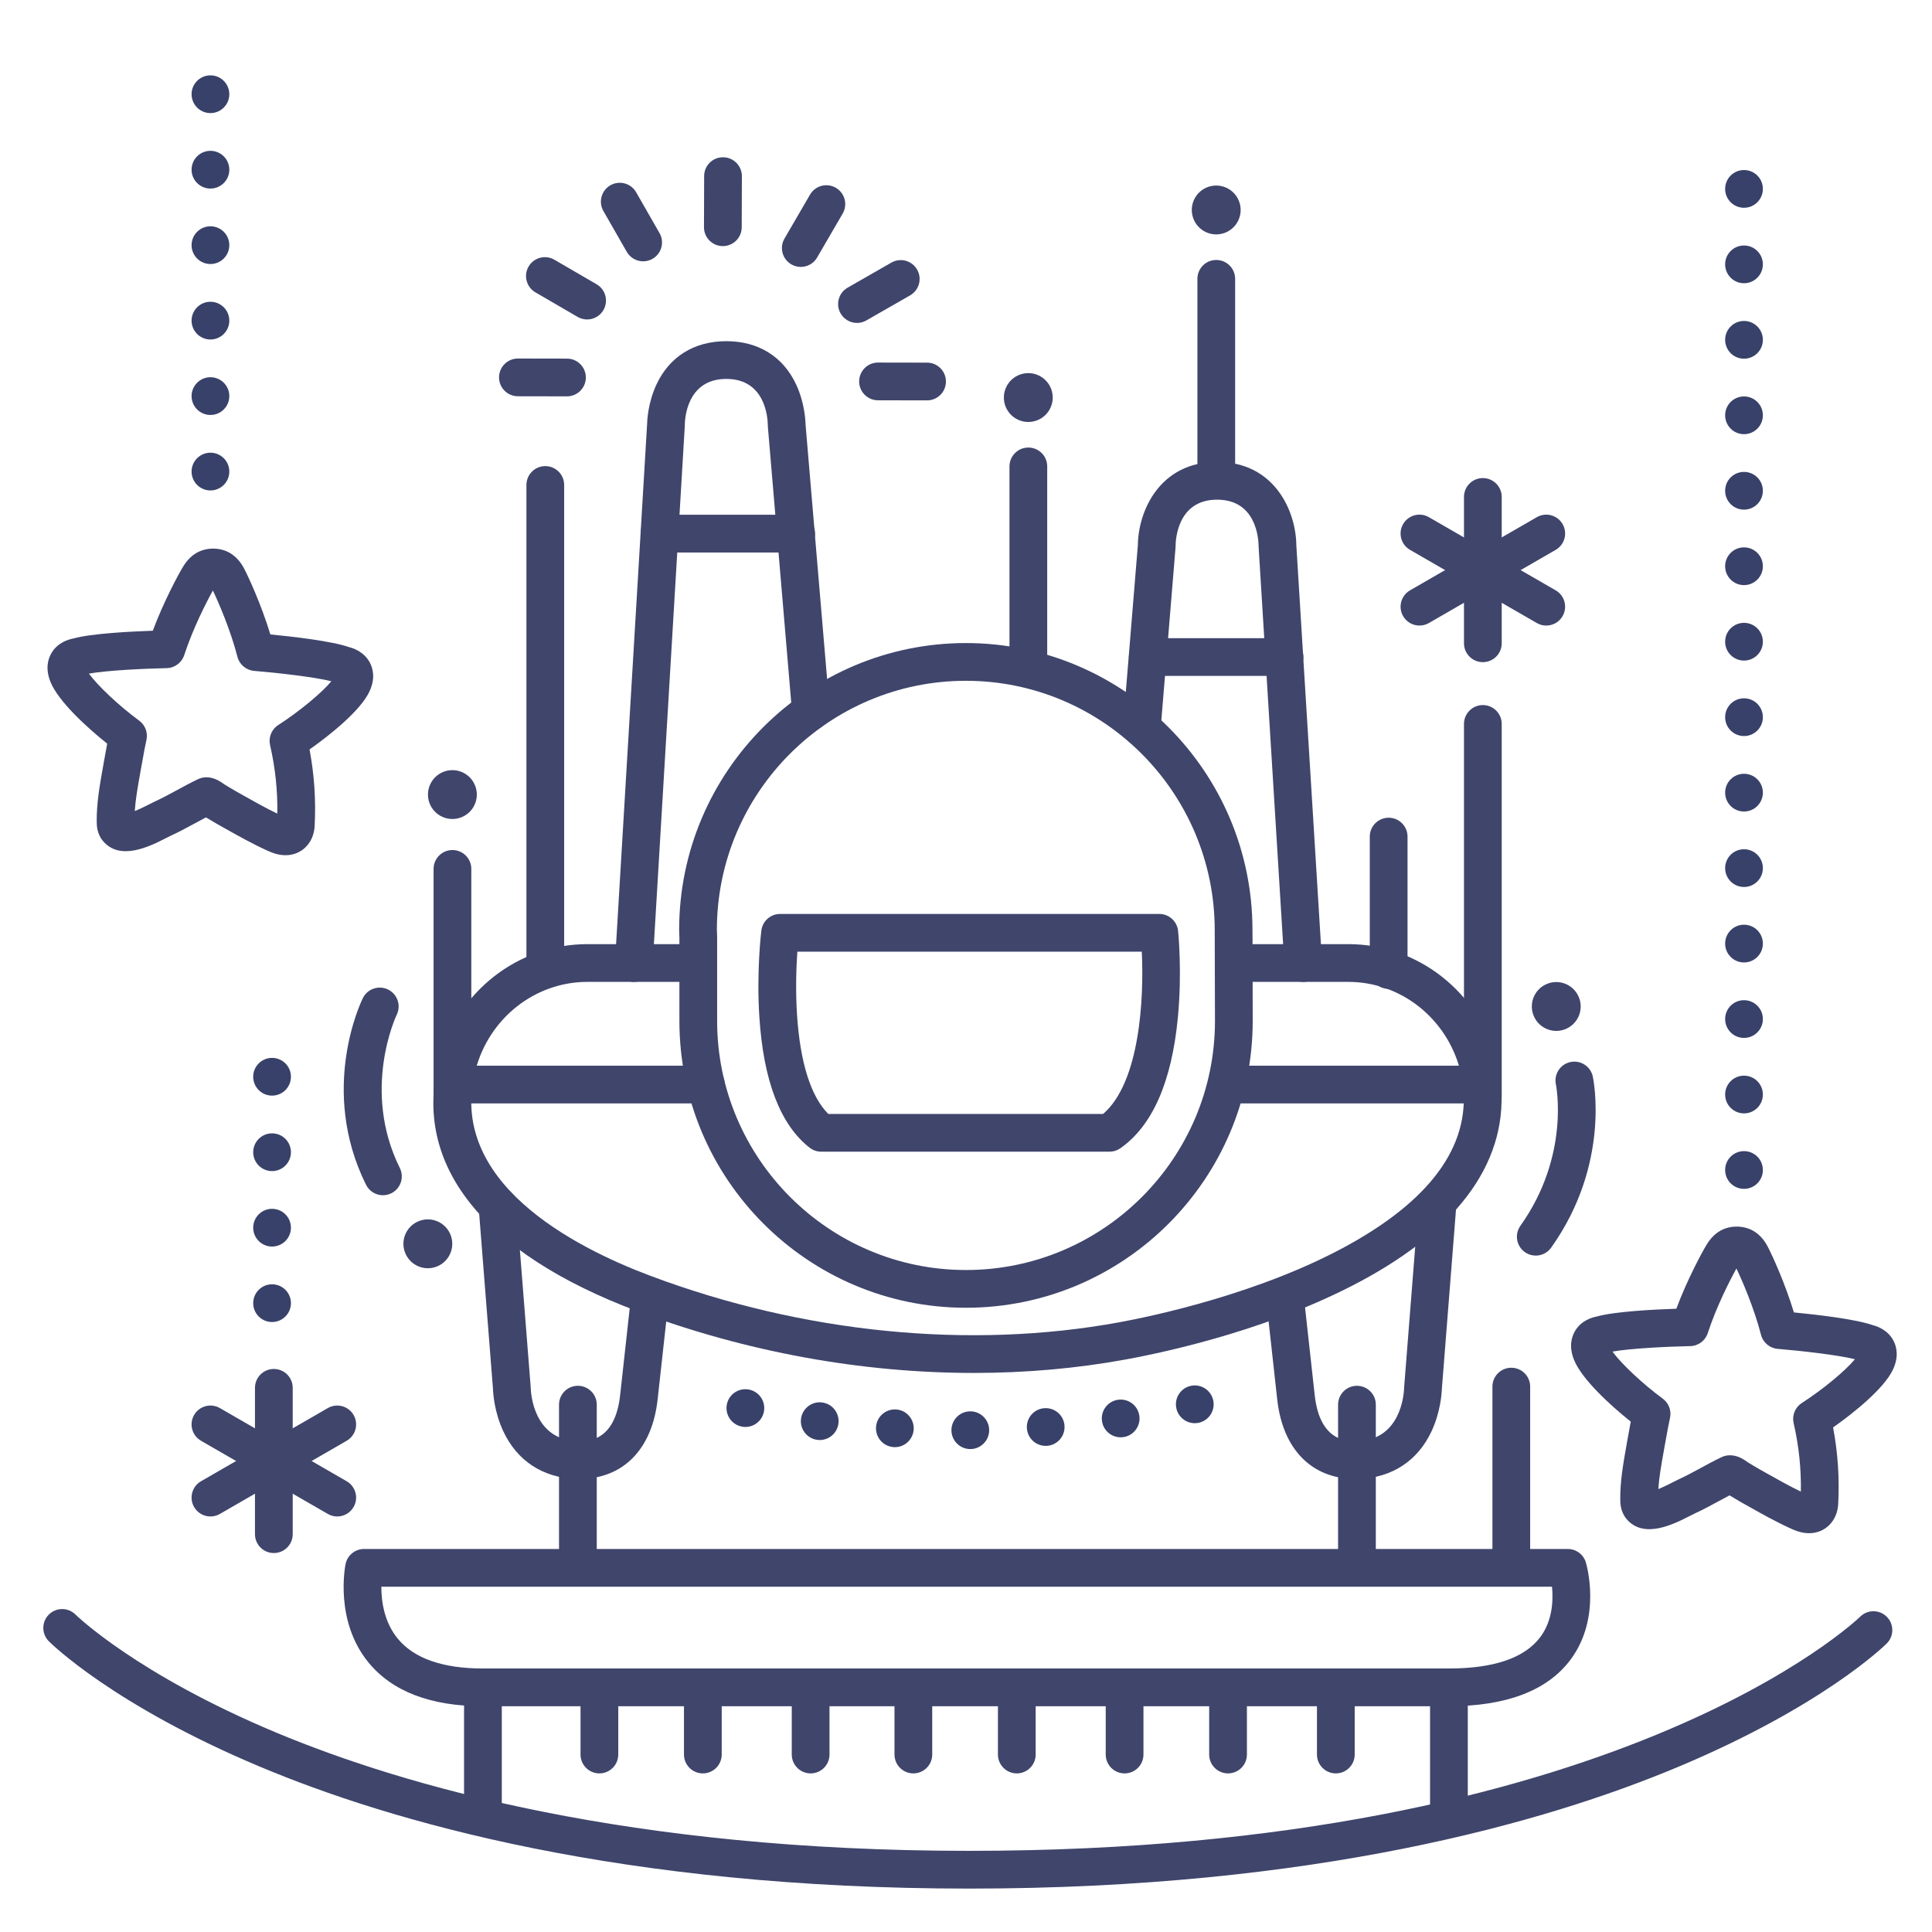 <?xml version="1.0" ?><svg enable-background="new 0 0 512 512" version="1.1" viewBox="0 0 512 512" xml:space="preserve" xmlns="http://www.w3.org/2000/svg" xmlns:xlink="http://www.w3.org/1999/xlink"><g id="Lines"><g><g><g><g><g><path d="M479.427,406.313c-0.085,0-0.169-0.001-0.255-0.004c-2.036-0.06-3.74-0.837-4.656-1.255        c-3.944-1.796-7.638-3.876-11.21-5.887l-1.984-1.114c-0.498-0.278-1.021-0.595-1.543-0.913        c-0.415-0.252-0.83-0.505-1.224-0.726c-0.065-0.037-0.136-0.078-0.211-0.124c-0.964,0.503-1.93,1.028-2.927,1.57        c-2.023,1.1-4.114,2.236-6.36,3.266c-0.298,0.136-0.691,0.34-1.155,0.577c-4.278,2.189-12.244,6.265-16.824,0.882        c-1.666-1.957-1.684-4.295-1.69-5.176c-0.038-4.89,0.787-9.54,1.584-14.036l0.295-1.675c0.354-2.037,0.652-3.663,0.899-4.95        c-5.34-4.251-12.994-11.243-15.05-16.41c-1.42-3.567-0.601-6.152,0.336-7.692c1.645-2.703,4.438-3.523,5.757-3.766        c4.771-1.334,15.258-1.857,21.038-2.05c2.917-7.806,6.759-14.88,8.029-16.98c1.137-1.881,2.562-3.227,4.234-3.999        c2.007-0.927,4.499-1.047,6.663-0.32c0.688,0.23,1.356,0.563,1.983,0.987c1.329,0.898,2.439,2.19,3.299,3.838        c1.137,2.178,4.527,9.481,6.949,17.452c5.757,0.554,16.191,1.734,20.868,3.364c1.302,0.325,4.038,1.318,5.51,4.119        c0.839,1.595,1.495,4.226-0.146,7.698c-2.349,4.97-10.263,11.374-15.85,15.295c1.266,6.705,1.709,13.374,1.356,20.284        C486.911,403.095,483.683,406.313,479.427,406.313z M458.422,385.662c0.055,0,0.11,0.001,0.165,0.003l0.089,0.003        c1.934,0.061,3.418,1.087,4.502,1.836c0.123,0.085,0.236,0.166,0.333,0.227c0.421,0.234,0.941,0.549,1.461,0.865        c0.417,0.253,0.833,0.508,1.23,0.729l2.009,1.128c3.072,1.729,5.997,3.376,9.037,4.839c0.1-6.153-0.531-12.117-1.917-18.156        c-0.471-2.055,0.397-4.186,2.172-5.325c5.619-3.609,11.593-8.59,14.078-11.607c-4.57-1.137-14.542-2.252-20.467-2.742        c-2.121-0.175-3.899-1.673-4.431-3.734c-1.864-7.228-5.038-14.48-6.509-17.56c-1.66,2.98-5.282,10.017-7.597,17.117        c-0.66,2.023-2.528,3.407-4.656,3.449c-5.943,0.117-15.965,0.605-20.598,1.454c2.291,3.167,7.941,8.512,13.323,12.467        c1.594,1.171,2.348,3.172,1.923,5.104c-0.268,1.214-0.736,3.527-1.452,7.649l-0.302,1.71c-0.581,3.276-1.137,6.412-1.345,9.5        c1.474-0.591,3.137-1.442,3.874-1.819c0.618-0.316,1.146-0.583,1.542-0.766c1.936-0.887,3.789-1.895,5.751-2.961        c1.799-0.979,3.66-1.99,5.636-2.929C456.947,385.827,457.681,385.662,458.422,385.662z M424.82,358.744        c-0.006,0-0.013,0.001-0.019,0.001C424.807,358.745,424.813,358.744,424.82,358.744z M426.341,356.447L426.341,356.447        L426.341,356.447z M461.06,334.704L461.06,334.704L461.06,334.704z" fill="#3F456B"/></g></g></g></g><g><g><g><g><path d="M75.668,226.64c-0.084,0-0.169-0.001-0.254-0.004c-2.037-0.061-3.74-0.837-4.655-1.254        c-3.95-1.8-7.648-3.881-11.224-5.895l-1.971-1.107c-0.498-0.279-1.021-0.596-1.545-0.914        c-0.415-0.252-0.829-0.504-1.223-0.726c-0.065-0.036-0.136-0.078-0.21-0.124c-0.966,0.504-1.933,1.029-2.932,1.572        c-2.021,1.099-4.111,2.235-6.355,3.264c-0.299,0.137-0.693,0.341-1.156,0.578c-4.279,2.189-12.243,6.263-16.823,0.882        c-1.666-1.957-1.684-4.295-1.69-5.176c-0.038-4.888,0.786-9.535,1.583-14.029l0.303-1.723        c0.323-1.855,0.621-3.496,0.892-4.909c-5.34-4.251-12.993-11.243-15.049-16.411c-1.42-3.567-0.601-6.152,0.336-7.692        c1.645-2.703,4.438-3.523,5.757-3.766c4.77-1.334,15.257-1.857,21.038-2.05c2.917-7.803,6.758-14.879,8.028-16.98        c1.138-1.882,2.562-3.227,4.233-3.999c2.009-0.926,4.499-1.046,6.662-0.321c0.689,0.231,1.357,0.564,1.985,0.989        c1.329,0.899,2.439,2.191,3.299,3.838c1.136,2.177,4.527,9.48,6.949,17.451c5.757,0.555,16.19,1.734,20.868,3.364        c1.301,0.325,4.038,1.318,5.51,4.119c0.839,1.596,1.495,4.227-0.146,7.699c-2.348,4.968-10.262,11.373-15.849,15.295        c1.266,6.706,1.709,13.375,1.356,20.283C83.152,223.422,79.924,226.64,75.668,226.64z M54.664,205.989        c0.055,0,0.199,0.004,0.254,0.006c1.932,0.06,3.418,1.087,4.503,1.837c0.123,0.085,0.236,0.166,0.333,0.227        c0.419,0.233,0.938,0.547,1.456,0.861c0.418,0.254,0.835,0.509,1.233,0.731l1.997,1.122c3.076,1.732,6.005,3.381,9.05,4.846        c0.1-6.151-0.532-12.116-1.917-18.156c-0.471-2.055,0.397-4.185,2.171-5.325c5.62-3.61,11.594-8.591,14.078-11.607        c-4.571-1.137-14.543-2.252-20.467-2.742c-2.121-0.175-3.898-1.673-4.43-3.734c-1.865-7.229-5.039-14.48-6.509-17.56        c-1.66,2.98-5.283,10.02-7.597,17.118c-0.66,2.023-2.528,3.407-4.656,3.449c-5.943,0.117-15.965,0.605-20.598,1.453        c2.291,3.167,7.941,8.513,13.323,12.467c1.594,1.171,2.348,3.172,1.922,5.104c-0.264,1.198-0.729,3.492-1.445,7.611        l-0.309,1.754c-0.581,3.274-1.136,6.407-1.344,9.495c1.474-0.591,3.136-1.441,3.873-1.818        c0.618-0.316,1.146-0.584,1.544-0.766c1.934-0.887,3.786-1.893,5.746-2.959c1.801-0.979,3.663-1.992,5.64-2.931        C53.188,206.154,53.922,205.989,54.664,205.989z M21.062,179.07c-0.006,0-0.013,0.001-0.019,0.002        C21.049,179.071,21.056,179.07,21.062,179.07z M22.583,176.773L22.583,176.773L22.583,176.773z M55.644,155.005        L55.644,155.005L55.644,155.005z" fill="#3F456B"/></g></g></g></g><g><g><g><path d="M255.993,346.568c-41.876,0-75.945-34.109-75.945-76.036v-22.064l-0.064-1.842       c-0.002-0.058-0.003-0.116-0.003-0.173c0-41.926,34.089-76.036,75.989-76.036c41.876,0,75.945,34.109,75.945,76.036       l0.021,2.115l0.046,21.955C331.982,312.458,297.893,346.568,255.993,346.568z M189.98,246.367l0.064,1.841       c0.002,0.058,0.003,0.116,0.003,0.173v22.151c0,36.412,29.583,66.036,65.945,66.036c36.387,0,65.989-29.624,65.989-66.036       l-0.067-24.029c0-36.463-29.583-66.086-65.945-66.086C219.612,180.417,190.027,209.995,189.98,246.367z" fill="#3F456B"/></g></g></g><g><g><g><path d="M294.034,305.208h-76.401c-1.115,0-2.198-0.373-3.077-1.059c-7.771-6.067-12.255-17.77-13.328-34.783       c-0.759-12.024,0.486-22.336,0.54-22.77c0.309-2.506,2.438-4.389,4.962-4.389h100.5c2.561,0,4.708,1.935,4.973,4.482       c0.045,0.437,1.101,10.843-0.051,22.93c-1.63,17.094-6.763,28.765-15.257,34.689       C296.055,304.895,295.057,305.208,294.034,305.208z M219.512,295.208h72.821c9.788-8.398,10.857-30.752,10.255-43h-91.284       c-0.27,3.932-0.512,10.081-0.087,16.675C212.036,281.578,214.894,290.621,219.512,295.208z" fill="#3F456B"/></g></g></g><g><g><g><path d="M258.055,363.844c-29.723,0-60.366-5.55-89.221-16.382c-40.936-15.367-59.59-38.907-52.528-66.285       c4.704-18.235,20.891-30.97,39.364-30.97h28.316c2.761,0,5,2.239,5,5s-2.239,5-5,5H155.67c-13.911,0-26.117,9.65-29.681,23.468       c-7.576,29.368,25.794,46.704,46.36,54.424c40.519,15.211,84.65,19.587,124.26,12.324c8.437-1.547,37.795-7.622,61.359-20.843       c22.3-12.512,32.235-27.173,29.53-43.575c-0.122-0.735-0.31-1.504-0.525-2.36c-3.557-13.789-15.763-23.439-29.674-23.439       h-28.316c-2.761,0-5-2.239-5-5s2.239-5,5-5H357.3c18.473,0,34.66,12.735,39.364,30.97c0.269,1.066,0.518,2.089,0.701,3.201       c3.415,20.697-8.516,39.343-34.503,53.924c-24.231,13.596-53.143,19.885-64.449,21.958       C285.336,362.658,271.793,363.844,258.055,363.844z" fill="#3F456B"/></g></g></g><g><g><g><path d="M153.525,391.932c-0.324,0-0.651-0.006-0.981-0.019c-8.721-0.326-15.528-4.807-19.168-12.619       c-2.379-5.106-2.684-10.002-2.722-11.108l-3.813-48.376c-0.217-2.753,1.838-5.161,4.591-5.377       c2.748-0.229,5.161,1.838,5.377,4.591l3.823,48.5c0.008,0.101,0.013,0.202,0.015,0.302c0.04,1.375,0.721,13.664,12.271,14.094       c2.486,0.094,10.06,0.375,11.426-12.21c0.658-6.059,2.961-26.855,2.961-26.855l9.939,1.101c0,0-2.301,20.781-2.959,26.834       C172.839,384.096,165.109,391.931,153.525,391.932z" fill="#3F456B"/></g></g></g><g><g><g><path d="M153.147,419.25c-2.761,0-5-2.239-5-5v-42c0-2.761,2.239-5,5-5s5,2.239,5,5v42       C158.147,417.011,155.908,419.25,153.147,419.25z" fill="#3F456B"/></g></g></g><g><g><g><path d="M127.98,484.417c-2.761,0-5-2.239-5-5v-32c0-2.761,2.239-5,5-5s5,2.239,5,5v32       C132.98,482.178,130.741,484.417,127.98,484.417z" fill="#3F456B"/></g></g></g><g><g><g><path d="M383.98,484.417c-2.761,0-5-2.239-5-5v-32c0-2.761,2.239-5,5-5s5,2.239,5,5v32       C388.98,482.178,386.741,484.417,383.98,484.417z" fill="#3F456B"/></g></g></g><g><g><g><path d="M359.229,391.932c-11.584,0-19.313-7.834-20.76-21.142c-0.658-6.053-2.959-26.834-2.959-26.834       l9.939-1.101c0,0,2.303,20.797,2.961,26.855c1.368,12.585,8.938,12.305,11.426,12.21c11.549-0.431,12.231-12.719,12.271-14.119       c0.002-0.083,0.007-0.194,0.014-0.277l3.822-48.5c0.216-2.753,2.626-4.812,5.377-4.591c2.752,0.217,4.809,2.625,4.591,5.377       l-3.812,48.376c-0.039,1.105-0.343,6.002-2.723,11.108c-3.641,7.812-10.448,12.293-19.168,12.619       C359.88,391.925,359.552,391.932,359.229,391.932z" fill="#3F456B"/></g></g></g><g><g><g><path d="M359.606,419.25c-2.761,0-5-2.239-5-5v-42c0-2.761,2.239-5,5-5s5,2.239,5,5v42       C364.606,417.011,362.368,419.25,359.606,419.25z" fill="#3F456B"/></g></g></g><g><g><g><path d="M167.985,260.208c-0.101,0-0.201-0.003-0.303-0.009c-2.756-0.165-4.858-2.532-4.693-5.289       l8.493-142.387c0.019-1.073,0.233-5.752,2.46-10.564c3.445-7.443,10.028-11.542,18.538-11.542s15.093,4.099,18.538,11.542       c2.182,4.714,2.432,9.299,2.459,10.494l6.404,75.623c0.233,2.751-1.809,5.171-4.56,5.404c-2.757,0.232-5.171-1.809-5.404-4.56       l-6.419-75.796c-0.012-0.14-0.018-0.281-0.018-0.422c-0.023-2.028-0.664-12.285-11-12.285c-10.691,0-11,11.027-11,12.285       c0,0.099-0.003,0.199-0.009,0.298l-8.5,142.506C172.812,258.16,170.61,260.208,167.985,260.208z" fill="#3F456B"/></g></g></g><g><g><g><path d="M345.354,260.208c-2.621,0-4.822-2.041-4.986-4.692l-6.816-110.506       c-0.006-0.102-0.009-0.205-0.009-0.308c-0.023-2.028-0.664-12.285-11-12.285c-10.691,0-11,11.027-11,12.285       c0,0.137-0.005,0.273-0.017,0.409l-3.955,48.185c-0.226,2.752-2.627,4.802-5.393,4.574c-2.752-0.226-4.8-2.64-4.574-5.393       l3.939-47.994c0.09-8.954,5.717-22.066,20.999-22.066c15.313,0,20.931,13.165,21,22.12L350.35,254.9       c0.17,2.756-1.927,5.128-4.683,5.298C345.562,260.205,345.458,260.208,345.354,260.208z" fill="#3F456B"/></g></g></g><g><g><g><path d="M187.062,292.417h-66.225c-2.761,0-5-2.239-5-5s2.239-5,5-5h66.225c2.761,0,5,2.239,5,5       S189.823,292.417,187.062,292.417z" fill="#3F456B"/></g></g></g><g><g><g><path d="M392.719,292.417h-66.225c-2.761,0-5-2.239-5-5s2.239-5,5-5h66.225c2.761,0,5,2.239,5,5       S395.48,292.417,392.719,292.417z" fill="#3F456B"/></g></g></g><g><g><g><path d="M256.835,500.495c-91.934,0-153.115-17.636-188.251-32.431c-38.506-16.213-54.96-32.431-55.642-33.114       c-1.952-1.954-1.95-5.12,0.004-7.071c1.952-1.949,5.111-1.949,7.063-0.003l0,0c0.158,0.156,16.179,15.811,53.173,31.273       c34.213,14.3,93.847,31.346,183.652,31.346c171.6,0,235.498-61.429,236.123-62.049c1.96-1.944,5.126-1.932,7.071,0.028       s1.933,5.126-0.028,7.071c-0.682,0.676-17.134,16.747-55.548,32.813C409.401,483.018,348.397,500.495,256.835,500.495z" fill="#3F456B"/></g></g></g><g><g><g><path d="M383.98,452.167h-256c-13.848,0-24.064-3.918-30.367-11.645c-8.984-11.015-6.156-25.424-6.031-26.032       c0.478-2.325,2.524-3.995,4.898-3.995h319c2.208,0,4.155,1.448,4.789,3.563c0.177,0.591,4.247,14.603-4.031,25.728       C410.125,448.001,399.272,452.167,383.98,452.167z M101.063,420.495c-0.014,3.711,0.686,9.318,4.348,13.766       c4.319,5.246,11.912,7.906,22.569,7.906h256c11.917,0,20.057-2.791,24.193-8.294c3.3-4.391,3.474-9.856,3.129-13.377H101.063z" fill="#3F456B"/></g></g></g><g><g><g><path d="M107.498,332.32c1.491,3.25,5.331,4.678,8.582,3.188c3.249-1.49,4.676-5.334,3.186-8.582       c-1.489-3.25-5.332-4.676-8.58-3.186C107.435,325.229,106.009,329.071,107.498,332.32z" fill="#3F456B"/></g></g></g><g><g><g><path d="M101.483,316.751c-1.84,0-3.61-1.019-4.483-2.779c-12.525-25.247-1.323-48.484-0.84-49.461       c1.224-2.475,4.222-3.492,6.698-2.266c2.472,1.222,3.487,4.212,2.272,6.686c-0.148,0.308-9.411,19.957,0.828,40.597       c1.228,2.474,0.217,5.474-2.257,6.701C102.988,316.584,102.229,316.751,101.483,316.751z" fill="#3F456B"/></g></g></g><g><g><g><path d="M211.003,146.417h-36.236c-2.761,0-5-2.239-5-5s2.239-5,5-5h36.236c2.761,0,5,2.239,5,5       S213.764,146.417,211.003,146.417z" fill="#3F456B"/></g></g></g><g><g><g><path d="M340.414,179.119h-36.236c-2.761,0-5-2.239-5-5s2.239-5,5-5h36.236c2.761,0,5,2.239,5,5       S343.175,179.119,340.414,179.119z" fill="#3F456B"/></g></g></g><g><g><g><path d="M406.541,269.424c1.491,3.25,5.331,4.678,8.582,3.188c3.249-1.49,4.676-5.334,3.186-8.582       c-1.489-3.25-5.332-4.676-8.58-3.186C406.477,262.333,405.052,266.175,406.541,269.424z" fill="#3F456B"/></g></g></g><g><g><g><path d="M406.993,332.745c-1.003,0-2.016-0.301-2.896-0.927c-2.25-1.602-2.775-4.724-1.173-6.973       c13.237-18.591,9.446-37.271,9.406-37.458c-0.577-2.7,1.145-5.357,3.845-5.934c2.699-0.577,5.357,1.145,5.934,3.845       c0.2,0.937,4.723,23.21-11.039,45.347C410.095,332.015,408.556,332.745,406.993,332.745z" fill="#3F456B"/></g></g></g></g></g><g id="Outline"><g><g><g><g><path d="M322.324,131.187c-2.761,0-5-2.239-5-5V73.894c0-2.761,2.239-5,5-5s5,2.239,5,5v52.293       C327.324,128.948,325.085,131.187,322.324,131.187z" fill="#3F456B"/></g></g></g><g><g><g><g><path d="M252.14,379.06c-0.02-2.76,2.2-5.02,4.96-5.04l0,0c2.76-0.02,5.02,2.2,5.04,4.96l0,0        c0.02,2.76-2.2,5.02-4.96,5.04l0,0c-0.01,0-0.02,0-0.04,0l0,0C254.4,384.02,252.17,381.81,252.14,379.06z M236.85,383.5        c-2.76-0.17-4.86-2.53-4.69-5.29l0,0c0.16-2.76,2.53-4.86,5.29-4.69l0,0l0,0l0,0c2.75,0.16,4.85,2.53,4.69,5.29l0,0        c-0.16,2.65-2.36,4.7-4.99,4.7l0,0C237.05,383.51,236.95,383.5,236.85,383.5z M272.14,378.56c-0.22-2.76,1.84-5.16,4.59-5.37        l0,0l0,0l0,0c2.76-0.22,5.16,1.84,5.37,4.59l0,0c0.22,2.75-1.84,5.16-4.59,5.38l0,0c-0.13,0.01-0.26,0.01-0.39,0.01l0,0        C274.53,383.17,272.34,381.18,272.14,378.56z M216.59,381.58c-2.74-0.36-4.67-2.87-4.31-5.61l0,0        c0.36-2.73,2.87-4.66,5.6-4.31l0,0c0,0,0,0,0,0.01l0,0c2.74,0.35,4.67,2.86,4.31,5.6l0,0c-0.33,2.52-2.48,4.35-4.95,4.35l0,0        C217.03,381.62,216.81,381.61,216.59,381.58z M292.05,376.65c-0.42-2.73,1.46-5.28,4.19-5.69l0,0l0,0l0,0        c2.73-0.42,5.28,1.46,5.69,4.19l0,0c0.42,2.73-1.46,5.28-4.19,5.7l0,0c-0.26,0.03-0.51,0.05-0.76,0.05l0,0        C294.55,380.9,292.42,379.13,292.05,376.65z M196.31,378c-2.68-0.67-4.3-3.39-3.63-6.07l0,0c0.68-2.68,3.4-4.3,6.08-3.62l0,0        c2.67,0.67,4.3,3.39,3.62,6.07l0,0c-0.57,2.27-2.61,3.78-4.85,3.78l0,0C197.13,378.16,196.72,378.11,196.31,378z         M311.76,373.28c-0.62-2.69,1.05-5.37,3.74-6l0,0c2.69-0.62,5.38,1.05,6,3.75l0,0c0.62,2.69-1.05,5.37-3.74,6l0,0        c-0.38,0.08-0.76,0.13-1.13,0.13l0,0C314.35,377.16,312.29,375.59,311.76,373.28z" fill="#384169"/></g></g></g><g><g><g><path d="M275.205,99.47c3.25,1.491,4.678,5.331,3.188,8.582c-1.49,3.249-5.334,4.676-8.582,3.186        c-3.25-1.489-4.676-5.332-3.186-8.58C268.115,99.407,271.956,97.981,275.205,99.47z" fill="#3F456B"/></g></g></g><g><g><g><path d="M144.509,260.389c-2.761,0-5-2.239-5-5V128.524c0-2.761,2.239-5,5-5s5,2.239,5,5v126.865        C149.509,258.15,147.27,260.389,144.509,260.389z" fill="#3F456B"/></g></g></g><g><g><g><path d="M272.523,180.898c-2.761,0-5-2.239-5-5v-52.293c0-2.761,2.239-5,5-5s5,2.239,5,5v52.293        C277.523,178.659,275.284,180.898,272.523,180.898z" fill="#3F456B"/></g></g></g><g><g><g><path d="M325.007,49.76c3.25,1.491,4.678,5.331,3.188,8.582c-1.49,3.249-5.334,4.676-8.582,3.186        c-3.25-1.489-4.676-5.332-3.187-8.58C317.916,49.696,321.758,48.27,325.007,49.76z" fill="#3F456B"/></g></g></g><g><g><g><path d="M122.586,204.684c3.25,1.491,4.678,5.331,3.188,8.582c-1.49,3.249-5.334,4.676-8.582,3.186        c-3.25-1.489-4.676-5.332-3.187-8.58C115.496,204.621,119.337,203.195,122.586,204.684z" fill="#3F456B"/></g></g></g><g><g><g><path d="M119.904,295.268c-2.761,0-5-2.239-5-5v-60c0-2.761,2.239-5,5-5s5,2.239,5,5v60        C124.904,293.029,122.665,295.268,119.904,295.268z" fill="#3F456B"/></g></g></g><g><g><g><path d="M392.97,295.623c-2.761,0-5-2.239-5-5v-98.771c0-2.761,2.239-5,5-5s5,2.239,5,5v98.771        C397.97,293.384,395.731,295.623,392.97,295.623z" fill="#3F456B"/></g></g></g><g><g><g><path d="M368.009,262.064c-2.761,0-5-2.239-5-5v-35.358c0-2.761,2.239-5,5-5s5,2.239,5,5v35.358        C373.009,259.825,370.77,262.064,368.009,262.064z" fill="#3F456B"/></g></g></g><g><g><g><path d="M400.509,420.467c-2.761,0-5-2.239-5-5v-48c0-2.761,2.239-5,5-5s5,2.239,5,5v48        C405.509,418.229,403.27,420.467,400.509,420.467z" fill="#3F456B"/></g></g></g><g><g><g><g><path d="M269.464,469.967c-2.761,0-5-2.239-5-5v-16.583c0-2.761,2.239-5,5-5s5,2.239,5,5v16.583         C274.464,467.729,272.225,469.967,269.464,469.967z" fill="#3F456B"/></g></g></g><g><g><g><path d="M298.029,469.967c-2.761,0-5-2.239-5-5v-16.583c0-2.761,2.239-5,5-5s5,2.239,5,5v16.583         C303.029,467.729,300.79,469.967,298.029,469.967z" fill="#3F456B"/></g></g></g><g><g><g><path d="M214.826,469.967c-2.761,0-5-2.239-5-5v-16.583c0-2.761,2.239-5,5-5s5,2.239,5,5v16.583         C219.826,467.729,217.587,469.967,214.826,469.967z" fill="#3F456B"/></g></g></g><g><g><g><path d="M242.049,469.967c-2.761,0-5-2.239-5-5v-16.583c0-2.761,2.239-5,5-5s5,2.239,5,5v16.583         C247.049,467.729,244.811,469.967,242.049,469.967z" fill="#3F456B"/></g></g></g><g><g><g><path d="M325.444,469.967c-2.761,0-5-2.239-5-5v-16.583c0-2.761,2.239-5,5-5s5,2.239,5,5v16.583         C330.444,467.729,328.205,469.967,325.444,469.967z" fill="#3F456B"/></g></g></g><g><g><g><path d="M354.009,469.967c-2.761,0-5-2.239-5-5v-16.583c0-2.761,2.239-5,5-5s5,2.239,5,5v16.583         C359.009,467.729,356.77,469.967,354.009,469.967z" fill="#3F456B"/></g></g></g><g><g><g><path d="M158.846,469.967c-2.761,0-5-2.239-5-5v-16.583c0-2.761,2.239-5,5-5s5,2.239,5,5v16.583         C163.846,467.729,161.607,469.967,158.846,469.967z" fill="#3F456B"/></g></g></g><g><g><g><path d="M186.261,469.967c-2.761,0-5-2.239-5-5v-16.583c0-2.761,2.239-5,5-5s5,2.239,5,5v16.583         C191.261,467.729,189.022,469.967,186.261,469.967z" fill="#3F456B"/></g></g></g></g><g><g><g><g><g><g><path d="M191.564,65.221c-0.006,0-0.011,0-0.017,0c-2.761-0.009-4.993-2.254-4.984-5.016l0.043-13.54           c0.009-2.762,2.227-5.008,5.016-4.984c2.761,0.009,4.993,2.254,4.984,5.016l-0.043,13.54           C196.555,62.993,194.317,65.221,191.564,65.221z" fill="#3F456B"/></g></g></g></g><g><g><g><g><path d="M245.683,106.106c-0.003,0-0.006,0-0.009,0l-13-0.023c-2.762-0.005-4.996-2.248-4.991-5.009           c0.005-2.758,2.243-4.991,5-4.991c0.003,0,0.006,0,0.009,0l13,0.023c2.762,0.005,4.996,2.248,4.991,5.009           C250.678,103.874,248.44,106.106,245.683,106.106z" fill="#3F456B"/></g></g></g></g><g><g><g><g><path d="M227.114,85.579c-1.734,0-3.419-0.903-4.343-2.515c-1.373-2.396-0.543-5.451,1.853-6.824           l11.598-6.646c2.396-1.374,5.451-0.544,6.824,1.853c1.373,2.396,0.543,5.451-1.853,6.824l-11.598,6.646           C228.812,85.365,227.957,85.579,227.114,85.579z" fill="#3F456B"/></g></g></g></g><g><g><g><g><path d="M212.216,70.735c-0.854,0-1.718-0.219-2.509-0.679c-2.387-1.389-3.197-4.449-1.809-6.836           l6.772-11.644c1.388-2.387,4.448-3.196,6.836-1.809c2.387,1.389,3.197,4.449,1.809,6.836l-6.772,11.644           C215.615,69.844,213.939,70.735,212.216,70.735z" fill="#3F456B"/></g></g></g></g></g><g><g><g><g><g><path d="M170.446,69.253c-1.734,0-3.419-0.903-4.343-2.515l-6.196-10.812           c-1.373-2.396-0.543-5.451,1.853-6.824c2.396-1.373,5.452-0.543,6.824,1.853l6.196,10.812           c1.373,2.396,0.543,5.451-1.853,6.824C172.143,69.04,171.289,69.253,170.446,69.253z" fill="#3F456B"/></g></g></g></g><g><g><g><g><path d="M155.586,84.661c-0.854,0-1.718-0.219-2.509-0.679l-11.188-6.508           c-2.387-1.388-3.196-4.449-1.808-6.836c1.388-2.386,4.449-3.198,6.836-1.808l11.188,6.508           c2.387,1.388,3.196,4.449,1.808,6.836C158.985,83.77,157.309,84.661,155.586,84.661z" fill="#3F456B"/></g></g></g></g><g><g><g><g><path d="M150.253,105.037c-0.003,0-0.006,0-0.009,0l-13-0.023c-2.762-0.005-4.996-2.248-4.991-5.009           c0.005-2.758,2.243-4.991,5-4.991c0.003,0,0.006,0,0.009,0l13,0.023c2.762,0.005,4.996,2.248,4.991,5.009           C155.249,102.804,153.011,105.037,150.253,105.037z" fill="#3F456B"/></g></g></g></g></g></g><g><g><g><g><path d="M392.97,175.476c-2.761,0-5-2.239-5-5v-38.782c0-2.761,2.239-5,5-5s5,2.239,5,5v38.782         C397.97,173.237,395.731,175.476,392.97,175.476z" fill="#3F456B"/></g></g></g><g><g><g><path d="M409.766,165.781c-0.848,0-1.707-0.216-2.494-0.67L373.67,145.72c-2.392-1.38-3.212-4.438-1.832-6.83         c1.379-2.391,4.438-3.214,6.83-1.832l33.602,19.391c2.392,1.38,3.212,4.438,1.832,6.83         C413.176,164.884,411.495,165.781,409.766,165.781z" fill="#3F456B"/></g></g></g><g><g><g><path d="M376.174,165.781c-1.729,0-3.41-0.897-4.335-2.502c-1.38-2.392-0.56-5.449,1.832-6.83l33.602-19.391         c2.392-1.381,5.45-0.56,6.83,1.832c1.38,2.392,0.56,5.449-1.832,6.83l-33.602,19.391         C377.881,165.565,377.021,165.781,376.174,165.781z" fill="#3F456B"/></g></g></g></g><g><g><g><g><path d="M72.571,411.573c-2.761,0-5-2.239-5-5v-38.782c0-2.761,2.239-5,5-5s5,2.239,5,5v38.782         C77.571,409.334,75.333,411.573,72.571,411.573z" fill="#3F456B"/></g></g></g><g><g><g><path d="M89.367,401.879c-0.848,0-1.707-0.216-2.494-0.67l-33.602-19.391c-2.392-1.38-3.212-4.438-1.832-6.83         c1.379-2.392,4.437-3.213,6.83-1.832l33.602,19.391c2.392,1.38,3.212,4.438,1.832,6.83         C92.777,400.981,91.096,401.879,89.367,401.879z" fill="#3F456B"/></g></g></g><g><g><g><path d="M55.775,401.879c-1.729,0-3.41-0.897-4.335-2.502c-1.38-2.392-0.56-5.449,1.832-6.83l33.602-19.391         c2.391-1.38,5.45-0.561,6.83,1.832c1.38,2.392,0.56,5.449-1.832,6.83l-33.602,19.391         C57.482,401.663,56.623,401.879,55.775,401.879z" fill="#3F456B"/></g></g></g></g><g><g><g><path d="M457.18,310.06c0-2.77,2.24-5,5-5l0,0c2.76,0,5,2.23,5,5l0,0c0,2.76-2.24,5-5,5l0,0        C459.42,315.06,457.18,312.82,457.18,310.06z M457.18,290.06c0-2.77,2.24-5,5-5l0,0c2.76,0,5,2.23,5,5l0,0c0,2.76-2.24,5-5,5        l0,0C459.42,295.06,457.18,292.82,457.18,290.06z M457.18,270.06c0-2.77,2.24-5,5-5l0,0c2.76,0,5,2.23,5,5l0,0        c0,2.76-2.24,5-5,5l0,0C459.42,275.06,457.18,272.82,457.18,270.06z M457.18,250.06c0-2.77,2.24-5,5-5l0,0c2.76,0,5,2.23,5,5        l0,0c0,2.76-2.24,5-5,5l0,0C459.42,255.06,457.18,252.82,457.18,250.06z M457.18,230.06c0-2.77,2.24-5,5-5l0,0        c2.76,0,5,2.23,5,5l0,0c0,2.76-2.24,5-5,5l0,0C459.42,235.06,457.18,232.82,457.18,230.06z M457.18,210.06c0-2.77,2.24-5,5-5        l0,0c2.76,0,5,2.23,5,5l0,0c0,2.76-2.24,5-5,5l0,0C459.42,215.06,457.18,212.82,457.18,210.06z M457.18,190.06        c0-2.77,2.24-5,5-5l0,0c2.76,0,5,2.23,5,5l0,0c0,2.76-2.24,5-5,5l0,0C459.42,195.06,457.18,192.82,457.18,190.06z         M457.18,170.06c0-2.77,2.24-5,5-5l0,0c2.76,0,5,2.23,5,5l0,0c0,2.76-2.24,5-5,5l0,0        C459.42,175.06,457.18,172.82,457.18,170.06z M457.18,150.06c0-2.77,2.24-5,5-5l0,0c2.76,0,5,2.23,5,5l0,0c0,2.76-2.24,5-5,5        l0,0C459.42,155.06,457.18,152.82,457.18,150.06z M457.18,130.06c0-2.77,2.24-5,5-5l0,0c2.76,0,5,2.23,5,5l0,0        c0,2.76-2.24,5-5,5l0,0C459.42,135.06,457.18,132.82,457.18,130.06z M457.18,110.06c0-2.77,2.24-5,5-5l0,0c2.76,0,5,2.23,5,5        l0,0c0,2.76-2.24,5-5,5l0,0C459.42,115.06,457.18,112.82,457.18,110.06z M457.18,90.06c0-2.77,2.24-5,5-5l0,0        c2.76,0,5,2.23,5,5l0,0c0,2.76-2.24,5-5,5l0,0C459.42,95.06,457.18,92.82,457.18,90.06z M457.18,70.06c0-2.77,2.24-5,5-5l0,0        c2.76,0,5,2.23,5,5l0,0c0,2.76-2.24,5-5,5l0,0C459.42,75.06,457.18,72.82,457.18,70.06z M457.18,50.06c0-2.77,2.24-5,5-5l0,0        c2.76,0,5,2.23,5,5l0,0c0,2.76-2.24,5-5,5l0,0C459.42,55.06,457.18,52.82,457.18,50.06z" fill="#384169"/></g></g></g><g><g><g><path d="M50.77,124.97c0-2.76,2.24-5,5-5l0,0c2.76,0,5,2.24,5,5l0,0c0,2.76-2.24,5-5,5l0,0        C53.01,129.97,50.77,127.73,50.77,124.97z M50.77,104.97c0-2.76,2.24-5,5-5l0,0c2.76,0,5,2.24,5,5l0,0c0,2.76-2.24,5-5,5l0,0        C53.01,109.97,50.77,107.73,50.77,104.97z M50.77,84.97c0-2.76,2.24-5,5-5l0,0c2.76,0,5,2.24,5,5l0,0c0,2.76-2.24,5-5,5l0,0        C53.01,89.97,50.77,87.73,50.77,84.97z M50.77,64.97c0-2.76,2.24-5,5-5l0,0c2.76,0,5,2.24,5,5l0,0c0,2.76-2.24,5-5,5l0,0        C53.01,69.97,50.77,67.73,50.77,64.97z M50.77,44.97c0-2.76,2.24-5,5-5l0,0c2.76,0,5,2.24,5,5l0,0c0,2.76-2.24,5-5,5l0,0        C53.01,49.97,50.77,47.73,50.77,44.97z M50.77,24.97c0-2.76,2.24-5,5-5l0,0c2.76,0,5,2.24,5,5l0,0c0,2.76-2.24,5-5,5l0,0        C53.01,29.97,50.77,27.73,50.77,24.97z" fill="#384169"/></g></g></g><g><g><g><path d="M67.1,345.35c0-2.76,2.24-5,5-5l0,0c2.76,0,5,2.24,5,5l0,0c0,2.76-2.24,5-5,5l0,0        C69.34,350.35,67.1,348.11,67.1,345.35z M67.1,325.35c0-2.76,2.24-5,5-5l0,0c2.76,0,5,2.24,5,5l0,0c0,2.76-2.24,5-5,5l0,0        C69.34,330.35,67.1,328.11,67.1,325.35z M67.1,305.35c0-2.77,2.24-5,5-5l0,0c2.76,0,5,2.23,5,5l0,0c0,2.76-2.24,5-5,5l0,0        C69.34,310.35,67.1,308.11,67.1,305.35z M67.1,285.35c0-2.77,2.24-5,5-5l0,0c2.76,0,5,2.23,5,5l0,0c0,2.76-2.24,5-5,5l0,0        C69.34,290.35,67.1,288.11,67.1,285.35z" fill="#384169"/></g></g></g></g></g></g></svg>